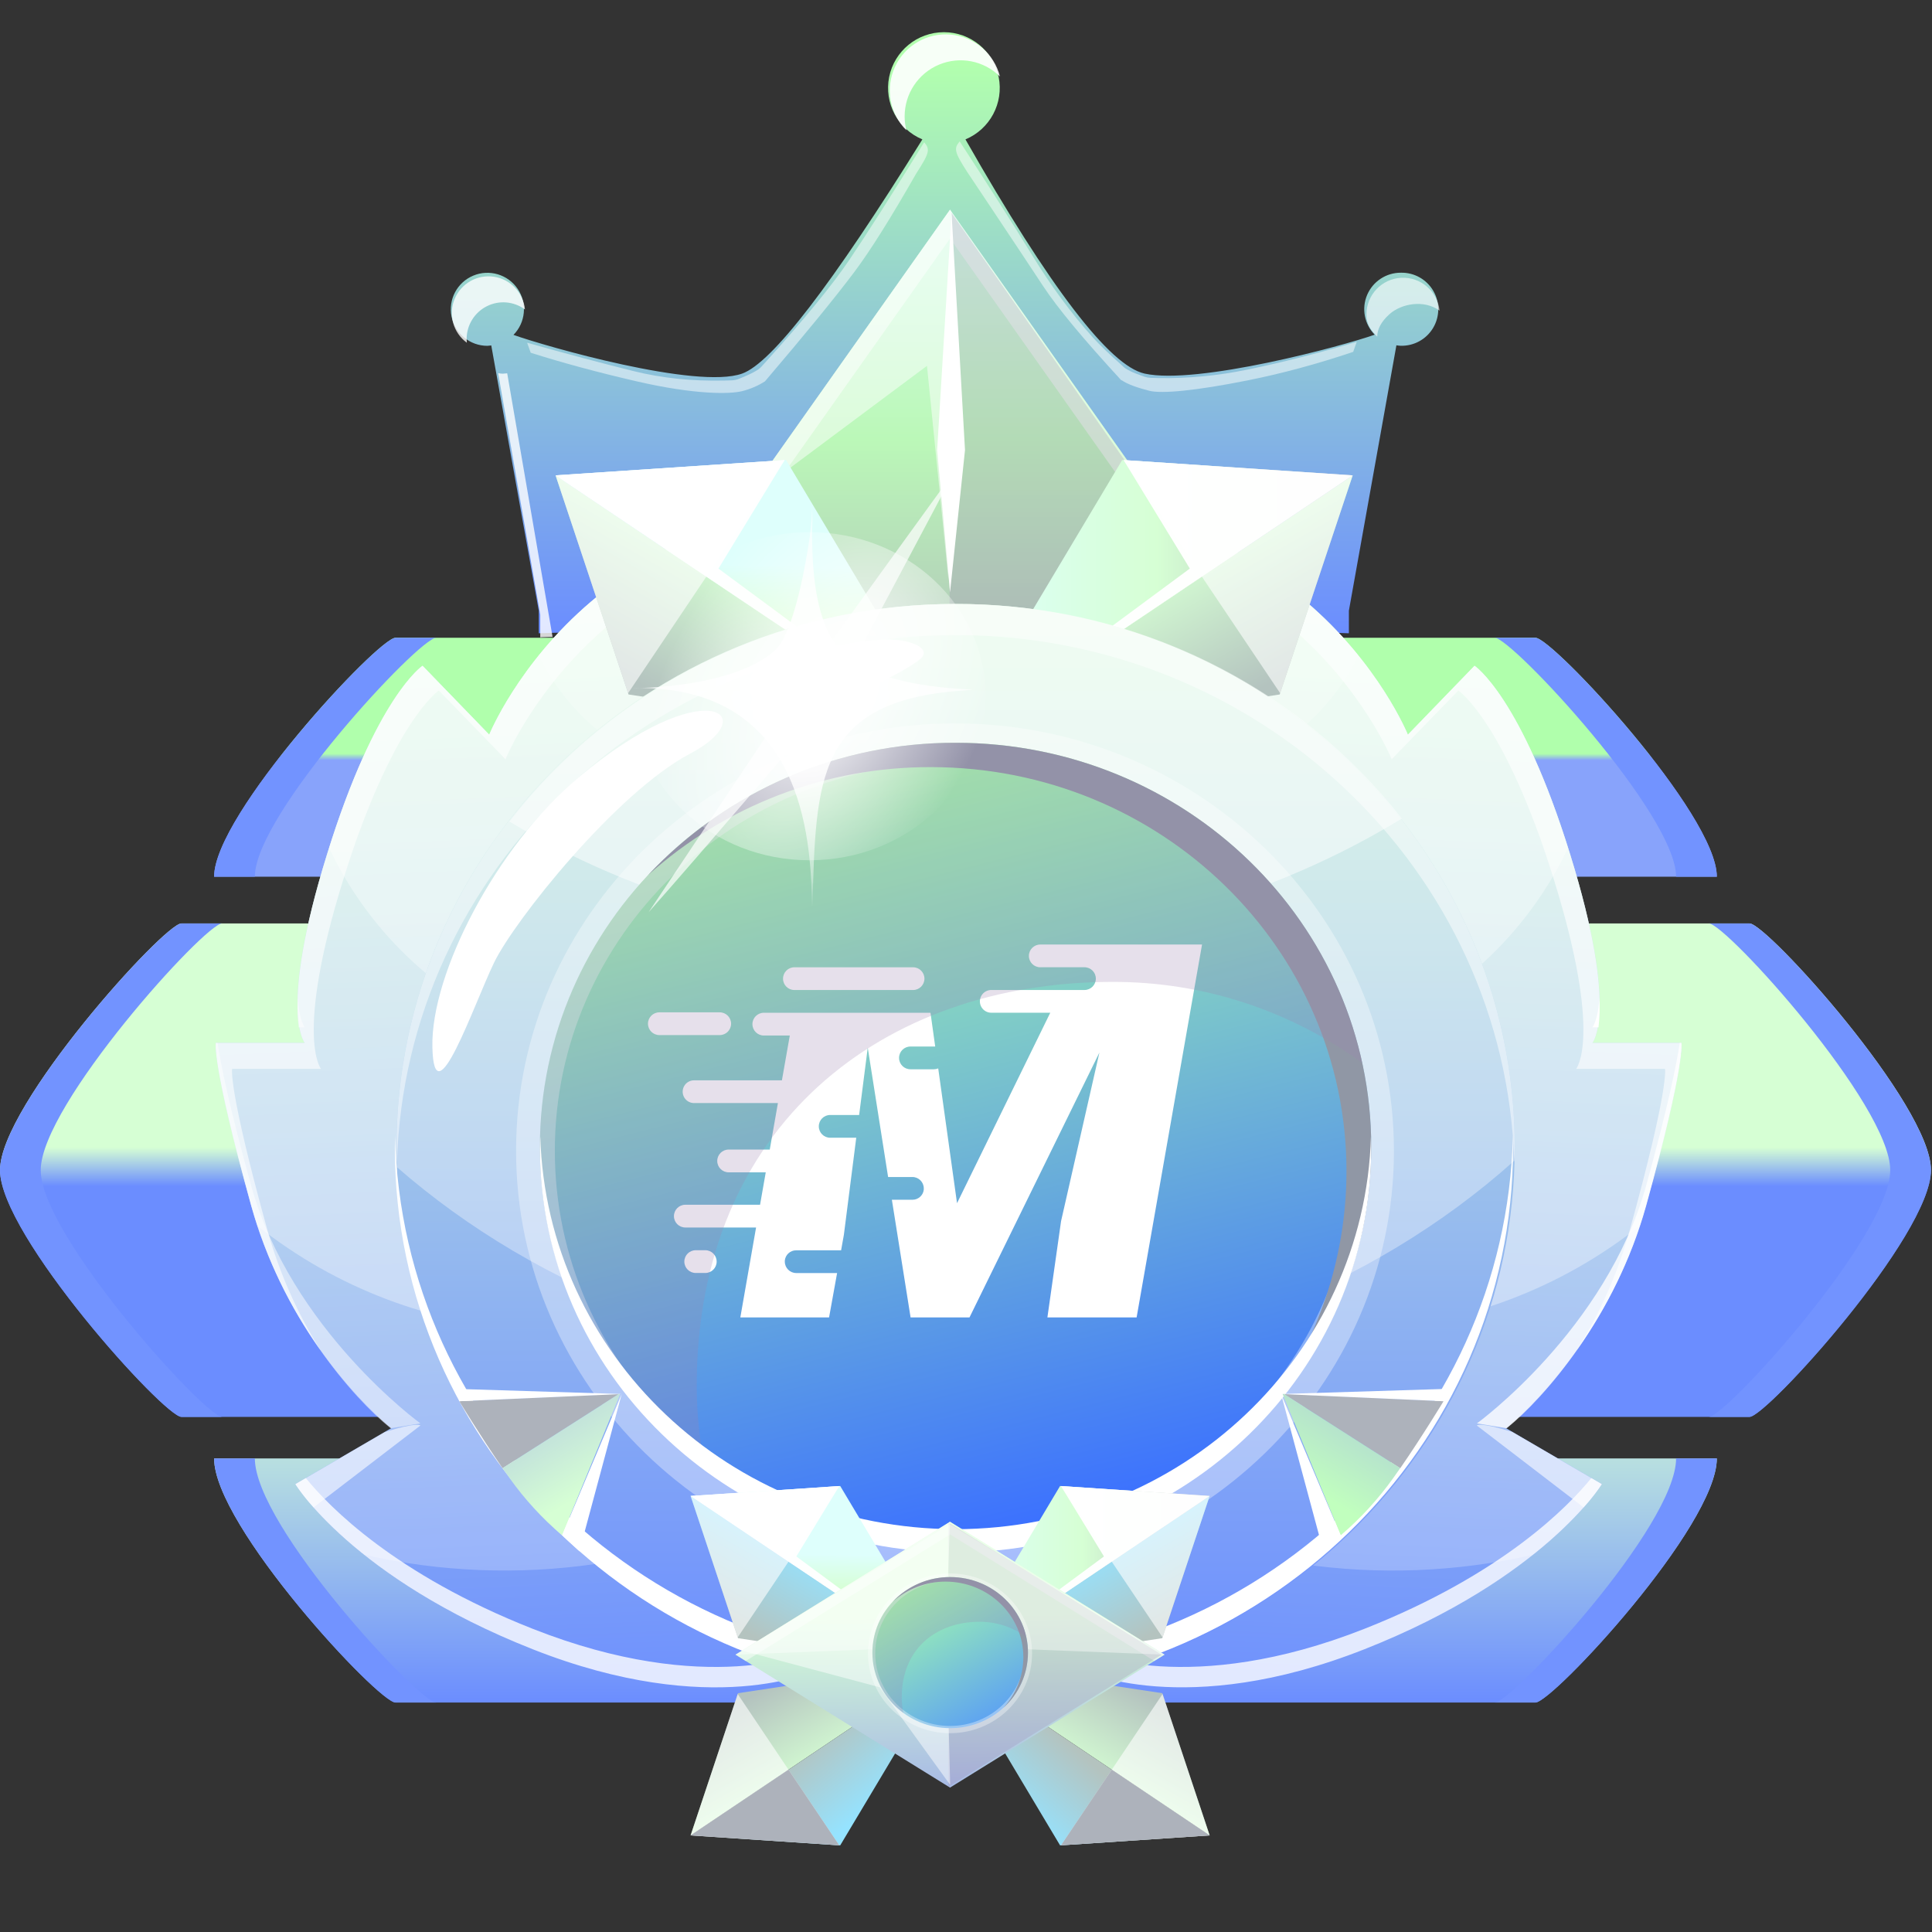 <?xml version="1.0" encoding="UTF-8"?>
<svg width="180px" height="180px" viewBox="0 0 180 180" version="1.1" xmlns="http://www.w3.org/2000/svg" xmlns:xlink="http://www.w3.org/1999/xlink">
    <rect x="0" y="0" width="180" height="180" fill="#333333" stroke="none"/>
    <title>51BA9077-A6C9-4CC4-A43D-556F637A6380</title>
    <defs>
        <linearGradient x1="49.999%" y1="53.255%" x2="50%" y2="45.38%" id="linearGradient-1">
            <stop stop-color="#6B8DFF" offset="0%"></stop>
            <stop stop-color="#D6FFD4" offset="100%"></stop>
        </linearGradient>
        <linearGradient x1="50%" y1="99.841%" x2="50%" y2="-37.76%" id="linearGradient-2">
            <stop stop-color="#6B8DFF" offset="0%"></stop>
            <stop stop-color="#D6FFD4" offset="100%"></stop>
        </linearGradient>
        <linearGradient x1="49.999%" y1="51.26%" x2="50%" y2="48.515%" id="linearGradient-3">
            <stop stop-color="#88A3FB" offset="0%"></stop>
            <stop stop-color="#B0FFAC" offset="100%"></stop>
        </linearGradient>
        <linearGradient x1="50%" y1="99.841%" x2="50%" y2="5.426%" id="linearGradient-4">
            <stop stop-color="#6B8DFF" offset="0%"></stop>
            <stop stop-color="#B2FFAE" offset="100%"></stop>
        </linearGradient>
        <linearGradient x1="49.491%" y1="4.363%" x2="51.568%" y2="101.222%" id="linearGradient-5">
            <stop stop-color="#D6FFD4" offset="0%"></stop>
            <stop stop-color="#6B8DFF" offset="100%"></stop>
        </linearGradient>
        <linearGradient x1="50.628%" y1="4.394%" x2="48.596%" y2="101.258%" id="linearGradient-6">
            <stop stop-color="#D6FFD4" offset="0%"></stop>
            <stop stop-color="#6B8DFF" offset="100%"></stop>
        </linearGradient>
        <linearGradient x1="50%" y1="-14.857%" x2="50%" y2="88.627%" id="linearGradient-7">
            <stop stop-color="#DEFFFC" offset="0%"></stop>
            <stop stop-color="#BBF8B8" offset="51%"></stop>
            <stop stop-color="#ADB2BB" offset="100%"></stop>
        </linearGradient>
        <linearGradient x1="43.087%" y1="41.866%" x2="75.932%" y2="80.519%" id="linearGradient-8">
            <stop stop-color="#D6FFD4" offset="0%"></stop>
            <stop stop-color="#B4C3BF" offset="100%"></stop>
        </linearGradient>
        <linearGradient x1="-0.006%" y1="50%" x2="100%" y2="50%" id="linearGradient-9">
            <stop stop-color="#DEFFFC" offset="2%"></stop>
            <stop stop-color="#D6FFD4" offset="51%"></stop>
            <stop stop-color="#ADB2BB" offset="100%"></stop>
        </linearGradient>
        <linearGradient x1="56.907%" y1="41.866%" x2="24.061%" y2="80.519%" id="linearGradient-10">
            <stop stop-color="#D6FFD4" offset="0%"></stop>
            <stop stop-color="#B4C3BF" offset="100%"></stop>
        </linearGradient>
        <linearGradient x1="50.401%" y1="36.296%" x2="49.386%" y2="74.515%" id="linearGradient-11">
            <stop stop-color="#DEFFFC" offset="2%"></stop>
            <stop stop-color="#D6FFD4" offset="51%"></stop>
            <stop stop-color="#ADB2BB" offset="100%"></stop>
        </linearGradient>
        <linearGradient x1="50%" y1="-5.921%" x2="50%" y2="100%" id="linearGradient-12">
            <stop stop-color="#D6FFD4" offset="0%"></stop>
            <stop stop-color="#6B8DFF" offset="100%"></stop>
        </linearGradient>
        <linearGradient x1="60.381%" y1="97.287%" x2="35.786%" y2="2.713%" id="linearGradient-13">
            <stop stop-color="#3B70FF" offset="0%"></stop>
            <stop stop-color="#A6FFA8" offset="100%"></stop>
        </linearGradient>
        <linearGradient x1="71.652%" y1="69.445%" x2="9.89%" y2="-53.652%" id="linearGradient-14">
            <stop stop-color="#D6FFD4" offset="0%"></stop>
            <stop stop-color="#A2B2E7" offset="100%"></stop>
        </linearGradient>
        <linearGradient x1="28.359%" y1="69.445%" x2="90.108%" y2="-53.652%" id="linearGradient-15">
            <stop stop-color="#C1FFBE" offset="0%"></stop>
            <stop stop-color="#A2B2E7" offset="100%"></stop>
        </linearGradient>
        <radialGradient cx="54.351%" cy="49.997%" fx="54.351%" fy="49.997%" r="48.311%" gradientTransform="translate(0.544,0.5),scale(0.931,1),rotate(29.008),scale(1,1.672),translate(-0.544,-0.5)" id="radialGradient-16">
            <stop stop-color="#FFFFFF" offset="0%"></stop>
            <stop stop-color="#FFFFFF" stop-opacity="0" offset="100%"></stop>
        </radialGradient>
        <radialGradient cx="50%" cy="45.172%" fx="50%" fy="45.172%" r="83.239%" gradientTransform="translate(0.5,0.452),scale(1,0.839),rotate(81.438),translate(-0.5,-0.452)" id="radialGradient-17">
            <stop stop-color="#FFFFFF" offset="0%"></stop>
            <stop stop-color="#FFFFFF" stop-opacity="0.878" offset="30.427%"></stop>
            <stop stop-color="#FFFFFF" stop-opacity="0" offset="100%"></stop>
        </radialGradient>
        <linearGradient x1="43.092%" y1="41.867%" x2="75.936%" y2="80.519%" id="linearGradient-18">
            <stop stop-color="#95E3FF" offset="0%"></stop>
            <stop stop-color="#B4C3BF" offset="100%"></stop>
        </linearGradient>
        <linearGradient x1="0%" y1="50%" x2="100%" y2="50%" id="linearGradient-19">
            <stop stop-color="#DEFFFC" offset="2%"></stop>
            <stop stop-color="#D6FFD4" offset="51%"></stop>
            <stop stop-color="#ADB2BB" offset="100%"></stop>
        </linearGradient>
        <linearGradient x1="56.912%" y1="41.869%" x2="24.071%" y2="80.513%" id="linearGradient-20">
            <stop stop-color="#95E3FF" offset="0%"></stop>
            <stop stop-color="#B4C3BF" offset="100%"></stop>
        </linearGradient>
        <linearGradient x1="50.387%" y1="37.06%" x2="49.387%" y2="74.505%" id="linearGradient-21">
            <stop stop-color="#DEFFFC" offset="0%"></stop>
            <stop stop-color="#D6FFD4" offset="51%"></stop>
            <stop stop-color="#ADB2BB" offset="100%"></stop>
        </linearGradient>
        <linearGradient x1="56.912%" y1="58.131%" x2="24.071%" y2="19.487%" id="linearGradient-22">
            <stop stop-color="#D6FFD4" offset="0%"></stop>
            <stop stop-color="#B4C3BF" offset="100%"></stop>
        </linearGradient>
        <linearGradient x1="76.771%" y1="71.182%" x2="45.213%" y2="43.822%" id="linearGradient-23">
            <stop stop-color="#95E3FF" offset="0%"></stop>
            <stop stop-color="#B4C3BF" offset="100%"></stop>
        </linearGradient>
        <linearGradient x1="43.092%" y1="58.133%" x2="75.936%" y2="19.481%" id="linearGradient-24">
            <stop stop-color="#D6FFD4" offset="0%"></stop>
            <stop stop-color="#B4C3BF" offset="100%"></stop>
        </linearGradient>
        <linearGradient x1="17.319%" y1="75.194%" x2="49.626%" y2="49.282%" id="linearGradient-25">
            <stop stop-color="#95E3FF" offset="0%"></stop>
            <stop stop-color="#B4C3BF" offset="100%"></stop>
        </linearGradient>
        <linearGradient x1="49.541%" y1="35.615%" x2="51.83%" y2="107.778%" id="linearGradient-26">
            <stop stop-color="#D6FFD4" offset="0%"></stop>
            <stop stop-color="#A2B2E7" offset="100%"></stop>
        </linearGradient>
        <linearGradient x1="82.967%" y1="97.182%" x2="26.747%" y2="2.818%" id="linearGradient-27">
            <stop stop-color="#599DF6" offset="0%"></stop>
            <stop stop-color="#A6FFA8" offset="100%"></stop>
        </linearGradient>
    </defs>
    <g id="Master-mfast" stroke="none" stroke-width="1" fill="none" fill-rule="evenodd">
        <g id="Master-Mfast-1.2" transform="translate(-98, -268)" fill-rule="nonzero">
            <g id="Group-10" transform="translate(98, 268)">
                <g id="Master/-medal/-SuperMaster-Copy" transform="translate(0, 3)">
                    <path d="M163.001,83.034 L16.902,83.034 C15.308,83.034 0,99.952 0,106.02 C0,112.088 15.308,129.008 16.902,129.008 L163.001,129.008 C164.586,129.008 179.903,112.09 179.903,106.02 C179.903,99.949 164.604,83.034 163.001,83.034 Z" id="Path" fill="url(#linearGradient-1)"></path>
                    <g id="Group-3" transform="translate(19.947, 132.879)">
                        <path d="M90.34,-3.55271368e-14 L2.13162821e-13,-3.55271368e-14 C2.13162821e-13,6.29 15.308,22.743 16.9,22.743 L123.106,22.743 C124.691,22.743 140.006,6.29 140.006,-3.55271368e-14 L90.34,-3.55271368e-14 Z" id="Path" fill="url(#linearGradient-2)"></path>
                        <path d="M20.697,22.743 L16.902,22.743 C15.317,22.743 0.002,6.29 0.002,-3.55271368e-14 L3.797,-3.55271368e-14 C3.797,6.29 19.105,22.743 20.697,22.743 Z" id="Path" fill="#7293FF"></path>
                        <path d="M119.312,22.743 L123.106,22.743 C124.691,22.743 140.006,6.29 140.006,-3.55271368e-14 L136.211,-3.55271368e-14 C136.211,6.29 120.903,22.743 119.312,22.743 Z" id="Path" fill="#7293FF"></path>
                    </g>
                    <path d="M123.568,78.68 L159.953,78.68 C159.953,72.872 144.645,56.419 143.054,56.419 L36.849,56.419 C35.264,56.419 19.949,72.872 19.949,78.68 L123.568,78.68 Z" id="Path" fill="url(#linearGradient-3)"></path>
                    <path d="M3.795,106.02 C3.795,112.09 19.103,129.008 20.697,129.008 L16.902,129.008 C15.317,129.008 0,112.09 0,106.02 C0,99.949 15.308,83.034 16.902,83.034 L20.697,83.034 C19.103,83.034 3.795,99.952 3.795,106.02 Z" id="Path" fill="#7293FF"></path>
                    <path d="M23.744,78.68 L19.949,78.68 C19.949,72.872 35.257,56.419 36.849,56.419 L40.644,56.419 C39.052,56.419 23.744,72.872 23.744,78.68 Z" id="Path" fill="#7293FF"></path>
                    <path d="M176.108,106.02 C176.108,112.09 160.798,129.008 159.206,129.008 L163.001,129.008 C164.586,129.008 179.903,112.09 179.903,106.02 C179.903,99.949 164.604,83.034 163.001,83.034 L159.206,83.034 C160.798,83.034 176.108,99.952 176.108,106.02 Z" id="Path" fill="#7293FF"></path>
                    <path d="M156.158,78.68 L159.953,78.68 C159.953,72.872 144.645,56.419 143.054,56.419 L139.259,56.419 C140.851,56.419 156.158,72.872 156.158,78.68 Z" id="Path" fill="#7293FF"></path>
                    <g id="Group-2" transform="translate(41.858, 0)">
                        <path d="M85.512,24.485 C84.98,25.747 85.258,27.204 86.218,28.181 C83.288,29.23 69.671,32.886 64.784,31.807 C61.526,31.088 55.961,23.815 48.091,9.987 C50.378,9.033 51.672,6.6 51.185,4.173 C50.697,1.746 48.563,0 46.084,0 C43.605,0 41.471,1.746 40.983,4.173 C40.496,6.6 41.79,9.033 44.077,9.987 C35.651,23.546 30.053,30.82 27.285,31.807 C23.059,33.315 8.931,29.253 5.981,28.201 C7.118,27.045 7.28,25.249 6.369,23.908 C5.458,22.567 3.726,22.054 2.23,22.682 C0.734,23.309 -0.111,24.903 0.21,26.492 C0.531,28.08 1.93,29.222 3.553,29.22 C3.673,29.214 3.793,29.202 3.912,29.183 L8.339,53.904 L8.339,56 C8.339,56 12.122,55.758 44.785,55.758 L47.368,55.758 C80.03,55.758 83.814,56 83.814,56 L83.814,53.898 L88.242,29.171 C88.377,29.194 88.513,29.209 88.65,29.214 C89.887,29.244 91.044,28.602 91.671,27.537 C92.299,26.471 92.299,25.15 91.671,24.085 C91.044,23.019 89.887,22.378 88.65,22.408 C87.283,22.405 86.044,23.224 85.512,24.485 Z" id="Path" fill="url(#linearGradient-4)"></path>
                        <g id="Group-8" transform="translate(0.236, 0.202)" fill="#FFFFFF">
                            <path d="M42.189,7.644 C42.188,5.536 43.451,3.633 45.393,2.82 C47.335,2.008 49.574,2.445 51.07,3.928 C50.523,1.791 48.696,0.227 46.503,0.023 C44.311,-0.182 42.226,1.016 41.295,3.015 C40.364,5.015 40.787,7.385 42.353,8.937 C42.244,8.515 42.189,8.08 42.189,7.644 L42.189,7.644 Z" id="Path" opacity="0.9"></path>
                            <path d="M87.341,26.086 C88.458,25.071 90.596,24.688 92.027,25.744 C91.839,23.934 90.271,22.588 88.458,22.679 C86.645,22.77 85.22,24.267 85.213,26.086 C85.212,26.978 85.591,27.532 86.217,28.167 C86.222,27.456 86.597,26.762 87.341,26.086 Z" id="Path" opacity="0.6"></path>
                            <path d="M44.01,10.053 C44.546,10.696 44.558,10.983 43.273,12.956 C40.893,17.124 38.971,20.181 37.509,22.129 C35.739,24.486 32.961,27.886 29.176,32.328 L29.176,32.328 C28.519,32.744 27.81,33.048 27.049,33.24 C25.906,33.528 22.639,33.577 17.227,32.328 C13.62,31.495 10.328,30.607 7.351,29.663 L7.018,28.73 C10.652,29.752 13.949,30.63 16.906,31.366 C19.561,32.027 22.392,32.323 25.398,32.255 L26.095,32.233 C26.32,32.224 26.543,32.177 26.752,32.093 C27.881,31.645 28.573,31.273 28.831,30.977 L29.237,30.528 C32.86,26.519 35.459,23.346 37.036,21.01 C38.672,18.588 40.997,14.936 44.01,10.053 Z" id="Combined-Shape" opacity="0.5"></path>
                            <path d="M83.968,9.972 C84.504,10.615 84.515,10.901 83.231,12.875 C82.562,13.876 81.928,14.825 81.33,15.721 L80.744,16.6 C78.829,19.473 77.308,21.763 76.182,23.473 C74.845,25.502 72.416,28.427 68.895,32.247 L69.137,31.983 C69.136,31.985 69.135,31.987 69.133,31.989 C69.107,32.022 69.076,32.056 69.041,32.089 L68.895,32.247 L68.894,32.21 C68.35,32.608 67.259,32.965 66.293,33.208 C65.15,33.496 62.003,33.208 57.185,32.247 C53.973,31.606 50.68,30.717 47.308,29.582 L46.975,28.648 C50.66,29.734 54.063,30.597 57.185,31.239 C59.958,31.808 62.711,32.069 65.444,32.021 L66.189,32.001 C66.38,31.993 66.57,31.959 66.751,31.897 C67.85,31.527 68.529,31.194 68.788,30.896 C68.818,30.861 68.848,30.834 68.877,30.815 C70.069,29.757 70.958,28.904 71.544,28.256 C73.688,25.884 75.601,23.19 76.994,20.929 C78.971,17.717 81.295,14.065 83.968,9.972 Z" id="Combined-Shape-Copy" opacity="0.5" transform="translate(65.643, 21.643) scale(-1, 1) translate(-65.643, -21.643) "></path>
                            <path d="M9.387,56.133 L5.161,31.577 C5.043,31.577 4.881,31.614 4.753,31.614 C4.606,31.614 4.461,31.595 4.319,31.559 L8.24,54.07 L8.24,56.178 C8.24,56.178 8.338,56.159 9.387,56.133 Z" id="Path" opacity="0.8"></path>
                            <path d="M1.382,28.385 C1.382,27.096 2.105,25.916 3.254,25.334 C4.402,24.751 5.779,24.866 6.816,25.63 C6.662,24.065 5.463,22.806 3.91,22.579 C2.356,22.352 0.848,23.215 0.254,24.671 C-0.34,26.127 0.133,27.801 1.401,28.73 C1.388,28.615 1.382,28.5 1.382,28.385 Z" id="Path" opacity="0.8"></path>
                        </g>
                    </g>
                    <path d="M76.01,152.607 C76.01,152.607 66.383,157.266 49.614,150.642 C32.846,144.017 27.516,135.27 27.516,135.27 L36.444,130.063 C36.444,130.063 27.14,122.774 23.414,109.318 C19.687,95.863 20.115,94.16 20.115,94.16 L28.395,94.16 C28.395,94.16 25.904,91.294 30.466,76.597 C35.029,61.9 39.367,59.016 39.367,59.016 L45.58,65.442 C45.58,65.442 48.269,58.821 55.1,53.025 C61.931,47.229 68.971,44.745 68.971,44.745 L77.246,56.568 L76.01,152.607 Z" id="Path" fill="url(#linearGradient-5)"></path>
                    <g id="Group" opacity="0.6" style="mix-blend-mode: overlay;" transform="translate(19.925, 44.679)" fill="#FFFFFF">
                        <path d="M5.004,66.987 C1.279,53.534 1.705,51.906 1.705,51.906 L9.985,51.906 C9.985,51.906 7.494,48.962 12.057,34.268 C16.619,19.574 20.957,16.651 20.957,16.651 L27.17,23.056 C27.17,23.056 29.862,16.426 36.693,10.63 C40.737,7.219 45.294,4.468 50.196,2.479 L49.048,0.068 C49.048,0.068 42.009,2.558 35.178,8.348 C28.347,14.137 25.657,20.767 25.657,20.767 L19.442,14.355 C19.442,14.355 15.097,17.223 10.542,31.925 C5.986,46.626 8.47,49.488 8.47,49.488 L0.19,49.488 C0.19,49.488 -0.235,51.188 3.489,64.646 C4.845,69.493 7.036,74.066 9.962,78.161 C7.779,74.695 6.109,70.931 5.004,66.987 L5.004,66.987 Z" id="Path"></path>
                        <path d="M19.245,85.132 C19.245,85.132 19.019,84.768 15.935,85.737 L7.596,90.595 C8.103,91.361 8.669,92.086 9.29,92.762 L19.245,85.132 Z" id="Path"></path>
                    </g>
                    <g id="Group-7" transform="translate(19.592, 44.746)" fill="#FFFFFF">
                        <path d="M57.654,11.829 L49.379,0.005 C49.379,0.005 42.34,2.496 35.509,8.285 C28.678,14.075 25.988,20.706 25.988,20.706 L19.775,14.288 C19.775,14.288 15.43,17.156 10.875,31.857 C6.319,46.558 8.803,49.42 8.803,49.42 L0.523,49.42 C0.523,49.42 0.097,51.121 3.822,64.579 C7.546,78.037 16.861,85.309 16.861,85.309 L7.934,90.517 C7.934,90.517 9.695,93.404 14.366,97.112 C28.571,100.341 43.469,98.191 56.18,91.076 L57.654,11.829 Z" id="Path" opacity="0.23" style="mix-blend-mode: overlay;"></path>
                        <path d="M55.857,69.716 L57.654,11.829 L49.379,0.005 C49.379,0.005 42.34,2.496 35.509,8.285 C28.678,14.075 25.988,20.706 25.988,20.706 L19.775,14.288 C19.775,14.288 15.43,17.156 10.875,31.857 C6.319,46.558 8.803,49.42 8.803,49.42 L0.523,49.42 C0.523,49.42 0.097,51.121 3.822,64.579 C4.001,65.217 4.193,65.851 4.395,66.465 C19.189,78.183 39.705,79.48 55.857,69.718 L55.857,69.716 Z" id="Path" opacity="0.35" style="mix-blend-mode: overlay;"></path>
                        <path d="M55.544,48.445 L57.654,11.829 L49.379,0.005 C49.379,0.005 42.34,2.496 35.509,8.285 C28.678,14.075 25.988,20.706 25.988,20.706 L19.775,14.288 C19.775,14.288 15.55,17.109 11.069,31.269 C18.99,47.887 38.51,55.426 55.544,48.447 L55.544,48.445 Z" id="Path" opacity="0.35" style="mix-blend-mode: overlay;"></path>
                        <g id="Group" opacity="0.49" style="mix-blend-mode: overlay;" transform="translate(0.333, 45.216)">
                            <path d="M8.47,2.751 C8.47,2.751 7.945,2.133 7.823,0.034 C7.772,0.94 7.797,1.849 7.897,2.751 L8.47,2.751 Z" id="Path"></path>
                            <path d="M16.463,40.105 L19.241,39.652 C19.241,39.652 7.189,30.919 3.462,17.463 C1.395,9.992 0.636,6.143 0.344,4.198 L0.19,4.198 C0.19,4.198 -0.263,5.898 3.462,19.356 C6.34,29.728 12.994,37.32 16.463,40.105 Z" id="Path"></path>
                        </g>
                        <path d="M30.023,104 C17.214,98.942 11.083,92.648 8.9,89.962 L7.925,90.533 C7.925,90.533 13.254,99.279 30.023,105.904 C46.791,112.529 56.418,107.869 56.418,107.869 L56.391,105.99 C55.818,106.244 46.277,110.423 30.023,104 Z" id="Path" opacity="0.8"></path>
                    </g>
                    <path d="M50.196,58.067 C54.632,67.207 65.045,71.779 74.776,68.858 L77.246,56.575 L68.971,44.752 C68.971,44.752 61.931,47.242 55.1,53.032 C53.312,54.553 51.67,56.239 50.196,58.067 L50.196,58.067 Z" id="Path" fill="#FFFFFF" opacity="0.2" style="mix-blend-mode: overlay;"></path>
                    <path d="M100.755,152.607 C100.755,152.607 110.38,157.266 127.148,150.642 C143.916,144.017 149.246,135.27 149.246,135.27 L140.318,130.063 C140.318,130.063 149.622,122.774 153.349,109.318 C157.075,95.863 156.648,94.16 156.648,94.16 L148.358,94.16 C148.358,94.16 150.849,91.294 146.289,76.597 C141.729,61.9 137.386,59.016 137.386,59.016 L131.176,65.442 C131.176,65.442 128.484,58.821 121.653,53.025 C114.822,47.229 107.774,44.749 107.774,44.749 L101.393,54.68 L100.755,152.607 Z" id="Path" fill="url(#linearGradient-6)"></path>
                    <g id="Group" opacity="0.6" style="mix-blend-mode: overlay;" transform="translate(106.642, 44.679)" fill="#FFFFFF">
                        <path d="M45.183,66.987 C48.908,53.534 48.482,51.906 48.482,51.906 L40.202,51.906 C40.202,51.906 42.693,48.962 38.131,34.268 C33.568,19.574 29.23,16.651 29.23,16.651 L23.02,23.056 C23.02,23.056 20.328,16.426 13.497,10.642 C9.455,7.231 4.9,4.48 -1.2870208e-14,2.491 L1.132,0.075 C1.132,0.075 8.171,2.565 15.002,8.355 C21.833,14.144 24.525,20.774 24.525,20.774 L30.736,14.355 C30.736,14.355 35.094,17.223 39.648,31.925 C44.201,46.626 41.717,49.488 41.717,49.488 L49.997,49.488 C49.997,49.488 50.425,51.188 46.698,64.646 C45.345,69.493 43.158,74.066 40.236,78.163 C42.415,74.696 44.082,70.931 45.183,66.987 L45.183,66.987 Z" id="Path"></path>
                        <path d="M30.949,85.132 C30.949,85.132 31.175,84.768 34.259,85.737 L42.595,90.595 C42.09,91.362 41.525,92.086 40.904,92.762 L30.949,85.132 Z" id="Path"></path>
                    </g>
                    <path d="M101.402,54.682 L107.774,44.752 C107.774,44.752 114.813,47.242 121.644,53.032 C128.475,58.821 131.167,65.453 131.167,65.453 L137.377,59.034 C137.377,59.034 141.736,61.903 146.289,76.604 C150.842,91.305 148.358,94.167 148.358,94.167 L156.638,94.167 C156.638,94.167 157.066,95.867 153.34,109.325 C149.613,122.783 140.309,130.058 140.309,130.058 L149.237,135.266 C149.237,135.266 147.475,138.152 142.805,141.861 C128.6,145.09 113.703,142.939 100.992,135.825 L101.402,54.682 Z" id="Path" fill="#FFFFFF" opacity="0.23" style="mix-blend-mode: overlay;"></path>
                    <path d="M101.307,114.463 L101.402,54.689 L107.774,44.752 C107.774,44.752 114.813,47.242 121.644,53.032 C128.475,58.821 131.167,65.453 131.167,65.453 L137.377,59.034 C137.377,59.034 141.736,61.903 146.289,76.604 C150.842,91.305 148.358,94.167 148.358,94.167 L156.638,94.167 C156.638,94.167 157.066,95.867 153.34,109.325 C153.163,109.964 152.968,110.598 152.767,111.211 C137.974,122.93 117.458,124.227 101.307,114.465 L101.307,114.463 Z" id="Path" fill="#FFFFFF" opacity="0.35" style="mix-blend-mode: overlay;"></path>
                    <path d="M101.62,93.191 L101.393,54.682 L107.774,44.752 C107.774,44.752 114.813,47.242 121.644,53.032 C128.475,58.821 131.167,65.453 131.167,65.453 L137.377,59.034 C137.377,59.034 141.602,61.855 146.085,76.015 C138.165,92.633 118.645,100.173 101.611,93.193 L101.62,93.191 Z" id="Path" fill="#FFFFFF" opacity="0.35" style="mix-blend-mode: overlay;"></path>
                    <path d="M126.566,58.067 C122.129,67.212 111.711,71.784 101.977,68.858 L101.402,54.682 L107.774,44.752 C107.774,44.752 114.813,47.242 121.644,53.032 C123.439,54.552 125.087,56.238 126.566,58.067 L126.566,58.067 Z" id="Path" fill="#FFFFFF" opacity="0.2" style="mix-blend-mode: overlay;"></path>
                    <g id="Group" style="mix-blend-mode: overlay;" transform="translate(100.755, 89.962)" fill="#FFFFFF">
                        <path d="M47.604,2.751 C47.604,2.751 48.129,2.133 48.254,0.034 C48.302,0.94 48.276,1.849 48.177,2.751 L47.604,2.751 Z" id="Path"></path>
                        <path d="M26.384,58.784 C39.192,53.726 45.324,47.432 47.506,44.746 L48.482,45.317 C48.482,45.317 43.152,54.063 26.384,60.688 C9.616,67.313 0,62.645 0,62.645 L0.027,60.765 C0.589,61.028 10.132,65.208 26.384,58.784 Z" id="Path" opacity="0.8"></path>
                        <path d="M39.623,40.105 L36.847,39.652 C36.847,39.652 48.897,30.919 52.623,17.463 C54.691,9.992 55.451,6.143 55.743,4.198 L55.895,4.198 C55.895,4.198 56.348,5.898 52.623,19.356 C49.741,29.728 43.082,37.32 39.623,40.105 Z" id="Path" opacity="0.8"></path>
                    </g>
                    <polygon id="Path" fill="url(#linearGradient-7)" points="88.512 16.536 68.527 44.797 88.512 73.056 108.498 44.797"></polygon>
                    <polygon id="Path" fill="#FFFFFF" opacity="0.49" style="mix-blend-mode: overlay;" points="88.512 19.221 107.547 46.14 108.498 44.797 88.512 16.536 68.527 44.797 69.475 46.14"></polygon>
                    <polygon id="Path" fill="#9C84B2" opacity="0.25" points="108.222 44.797 88.655 16.843 88.363 72.877"></polygon>
                    <polygon id="Path" fill="#FFFFFF" opacity="0.49" style="mix-blend-mode: overlay;" points="88.655 16.74 88.512 16.536 69.143 43.928 86.365 31.082 88.363 50.965"></polygon>
                    <polygon id="Path" fill="#FFFFFF" points="87.312 38.933 88.512 52.19 89.907 38.933 88.655 16.843"></polygon>
                    <polygon id="Path" fill="url(#linearGradient-8)" points="126.027 41.288 88.755 66.315 119.226 61.703"></polygon>
                    <polygon id="Path" fill="url(#linearGradient-9)" points="126.027 41.288 88.755 66.315 104.554 39.857"></polygon>
                    <polygon id="Path" fill="#FFFFFF" opacity="0.61" style="mix-blend-mode: overlay;" points="126.027 41.288 104.685 39.863 119.266 61.581"></polygon>
                    <polygon id="Path" fill="#FFFFFF" opacity="0.97" style="mix-blend-mode: overlay;" points="110.851 49.973 104.685 39.863 126.027 41.288 88.755 66.315"></polygon>
                    <polygon id="Path" fill="url(#linearGradient-10)" points="51.761 41.288 89.033 66.315 58.56 61.703"></polygon>
                    <polygon id="Path" fill="url(#linearGradient-11)" points="51.761 41.288 89.033 66.315 73.234 39.857"></polygon>
                    <polygon id="Path" fill="#FFFFFF" opacity="0.61" style="mix-blend-mode: overlay;" points="51.761 41.288 73.103 39.863 58.519 61.581"></polygon>
                    <polygon id="Path" fill="#FFFFFF" opacity="0.97" style="mix-blend-mode: overlay;" points="66.937 49.973 73.103 39.863 51.761 41.288 89.033 66.315"></polygon>
                    <path d="M89.033,53.269 C60.26,53.269 36.94,75.945 36.94,103.914 C36.94,131.883 60.26,154.565 89.033,154.565 C117.806,154.565 141.125,131.888 141.125,103.914 C141.125,75.94 117.799,53.269 89.033,53.269 Z" id="Path" fill="url(#linearGradient-12)"></path>
                    <path d="M88.877,152.294 C60.496,152.294 37.42,130.226 36.802,102.777 C36.802,103.155 36.786,103.534 36.786,103.909 C36.786,131.883 60.106,154.561 88.882,154.561 C117.657,154.561 140.968,131.888 140.968,103.914 C140.968,103.534 140.968,103.155 140.952,102.782 C140.332,130.226 117.254,152.294 88.877,152.294 Z" id="Path" fill="#FFFFFF"></path>
                    <path d="M89.033,53.269 C60.26,53.269 36.94,75.945 36.94,103.914 C36.94,104.532 36.967,105.137 36.992,105.75 C50.26,117.32 68.529,124.475 88.696,124.475 C109.216,124.475 127.771,117.066 141.091,105.134 C141.102,104.725 141.125,104.326 141.125,103.914 C141.125,75.945 117.799,53.269 89.033,53.269 Z" id="Path" fill="#FFFFFF" opacity="0.35" style="mix-blend-mode: overlay;"></path>
                    <path d="M130.603,73.264 C121.094,61.117 106.062,53.269 89.142,53.269 C72.095,53.269 56.962,61.235 47.459,73.54 C59.235,80.609 73.472,84.755 88.807,84.755 C104.343,84.755 118.741,80.503 130.603,73.264 Z" id="Path" fill="#FFFFFF" opacity="0.49" style="mix-blend-mode: overlay;"></path>
                    <path d="M89.033,56.165 C117.299,56.165 140.294,78.069 141.084,105.363 C141.102,104.883 141.125,104.401 141.125,103.914 C141.125,75.945 117.804,53.269 89.033,53.269 C60.263,53.269 36.942,75.945 36.942,103.914 C36.942,104.401 36.967,104.883 36.98,105.363 C37.773,78.069 60.763,56.165 89.033,56.165 Z" id="Path" fill="#FFFFFF" opacity="0.49" style="mix-blend-mode: overlay;"></path>
                    <path d="M82.037,56.598 C84.462,56.412 86.962,57.336 85.75,58.389 C84.539,59.442 76.338,64.171 72.763,61.248 C69.188,58.325 79.186,56.817 82.037,56.598 Z" id="Path" fill="#FFFFFF"></path>
                    <path d="M53.853,69.476 C46.261,75.861 40.13,87.66 40.284,94.554 C40.438,101.448 44.133,90.63 46.021,86.706 C47.909,82.783 57.432,70.821 64.322,67.201 C71.212,63.58 65.719,59.491 53.853,69.476 Z" id="Path" fill="#FFFFFF"></path>
                    <path d="M89.035,66.205 C67.644,66.205 50.303,83.068 50.303,103.862 C50.303,124.656 67.644,141.524 89.035,141.524 C110.427,141.524 127.752,124.663 127.752,103.862 C127.752,83.061 110.427,66.205 89.035,66.205 Z" id="Path" fill="url(#linearGradient-13)"></path>
                    <g id="Logo_-CHplay-notifi" transform="translate(60.226, 84.528)" fill="#FFFFFF">
                        <path d="M36.693,2.591 C36.108,2.591 35.633,2.117 35.633,1.531 C35.633,0.946 36.108,0.472 36.693,0.472 L51.765,0.472 L45.67,35.213 L37.358,35.213 L38.631,26.242 L42.204,10.534 L30.1,35.213 L24.611,35.213 L22.868,24.25 L24.788,24.25 C25.329,24.251 25.783,23.843 25.841,23.306 L25.841,23.19 C25.84,22.605 25.366,22.132 24.781,22.131 L22.517,22.131 L20.62,10.081 L19.818,16.352 L19.734,16.352 L17.119,16.352 C16.534,16.352 16.06,16.827 16.06,17.412 C16.06,17.997 16.534,18.472 17.119,18.472 L19.549,18.472 L18.396,27.515 L18.138,28.959 L13.947,28.959 C13.407,28.961 12.954,29.367 12.894,29.903 L12.894,30.019 C12.896,30.604 13.369,31.077 13.954,31.078 L17.765,31.078 L17.017,35.213 L8.749,35.213 L10.216,26.835 L3.623,26.835 C3.037,26.835 2.563,26.361 2.563,25.776 C2.563,25.191 3.037,24.716 3.623,24.716 L10.587,24.716 L11.117,21.694 L7.657,21.694 C7.072,21.694 6.598,21.219 6.598,20.634 C6.598,20.049 7.072,19.574 7.657,19.574 L11.491,19.574 L12.251,15.241 L4.485,15.241 C4.095,15.259 3.727,15.061 3.527,14.726 C3.327,14.391 3.327,13.973 3.527,13.638 C3.727,13.303 4.095,13.106 4.485,13.124 L12.623,13.124 L13.358,8.949 L10.936,8.949 C10.351,8.949 9.876,8.474 9.876,7.889 C9.876,7.304 10.351,6.829 10.936,6.829 L26.466,6.829 L26.905,9.974 L26.894,9.974 L26.778,9.974 L24.595,9.974 C24.01,9.974 23.536,10.449 23.536,11.034 C23.536,11.619 24.01,12.094 24.595,12.094 L26.778,12.094 C26.918,12.094 27.057,12.066 27.186,12.012 L28.938,24.571 L37.626,6.825 L32.176,6.825 C31.786,6.843 31.418,6.645 31.217,6.31 C31.017,5.975 31.017,5.557 31.217,5.223 C31.418,4.888 31.786,4.69 32.176,4.708 L40.811,4.708 C41.397,4.708 41.871,4.234 41.871,3.648 C41.871,3.063 41.397,2.589 40.811,2.589 L36.693,2.589 L36.693,2.591 Z M5.484,28.952 C6.069,28.952 6.543,29.427 6.543,30.012 C6.543,30.597 6.069,31.072 5.484,31.072 L4.592,31.072 C4.006,31.072 3.532,30.597 3.532,30.012 C3.532,29.427 4.006,28.952 4.592,28.952 L5.484,28.952 Z M6.829,6.789 C7.414,6.789 7.888,7.263 7.888,7.848 C7.888,8.434 7.414,8.908 6.829,8.908 L1.205,8.908 C0.619,8.908 0.145,8.434 0.145,7.848 C0.145,7.263 0.619,6.789 1.205,6.789 L6.829,6.789 Z M24.842,2.591 C25.427,2.591 25.902,3.065 25.902,3.651 C25.902,4.236 25.427,4.71 24.842,4.71 L13.786,4.71 C13.201,4.71 12.727,4.236 12.727,3.651 C12.727,3.065 13.201,2.591 13.786,2.591 L24.842,2.591 Z" id="Combined-Shape"></path>
                    </g>
                    <g id="Group" opacity="0.35" style="mix-blend-mode: overlay;" transform="translate(48, 64.377)" fill="#FFFFFF">
                        <path d="M40.981,79.655 C18.43,79.655 0.082,61.791 0.082,39.838 C0.082,17.885 18.421,0.02 40.981,0.02 C63.541,0.02 81.869,17.887 81.869,39.849 C81.869,61.811 63.523,79.655 40.981,79.655 Z M40.981,3.634 C20.423,3.634 3.693,19.875 3.693,39.838 C3.693,59.801 20.414,76.042 40.981,76.042 C61.549,76.042 78.256,59.801 78.256,39.849 C78.256,19.897 61.531,3.634 40.981,3.634 Z" id="Shape"></path>
                    </g>
                    <path d="M89.035,66.204 C78.185,66.162 67.804,70.629 60.374,78.537 C67.605,72.026 77,68.438 86.731,68.471 C108.118,68.471 125.448,85.328 125.448,106.128 C125.443,115.548 121.841,124.61 115.377,131.462 C122.995,124.581 127.755,114.766 127.755,103.862 C127.764,83.068 110.427,66.204 89.035,66.204 Z" id="Path" fill="#9097A5"></path>
                    <path d="M64.911,126.139 C64.911,101.835 82.252,88.482 103.639,88.482 C112.007,88.457 120.164,91.106 126.919,96.044 C123.22,78.999 107.674,66.205 89.029,66.205 C67.639,66.205 50.298,83.068 50.298,103.862 C50.298,116.172 56.368,127.092 65.749,133.975 C65.194,131.4 64.913,128.773 64.911,126.139 Z" id="Path" fill="#9C84B2" opacity="0.25"></path>
                    <path d="M89.035,139.468 C68.02,139.468 50.925,123.184 50.337,102.888 C50.321,103.248 50.303,103.608 50.303,103.971 C50.303,124.774 67.644,141.63 89.035,141.63 C110.427,141.63 127.752,124.774 127.752,103.971 C127.752,103.608 127.739,103.248 127.728,102.888 C127.146,123.184 110.054,139.468 89.035,139.468 Z" id="Path" fill="#FFFFFF"></path>
                    <path d="M42.792,127.547 C42.792,127.547 44.735,130.765 46.825,133.794 L57.661,126.868 L42.792,127.547 Z" id="Path" fill="#ADB2BB"></path>
                    <path d="M52.368,140.043 L57.781,126.868 L57.661,126.868 L46.82,133.783 C47.033,134.085 47.246,134.386 47.459,134.688 C48.868,136.669 50.517,138.467 52.368,140.043 L52.368,140.043 Z" id="Path" fill="url(#linearGradient-14)"></path>
                    <polygon id="Path" fill="#FFFFFF" points="57.922 126.877 53.982 141.524 52.368 140.043"></polygon>
                    <polygon id="Path" fill="#FFFFFF" points="42.494 126.399 42.788 127.547 57.922 126.877"></polygon>
                    <path d="M134.491,127.547 C134.491,127.547 132.546,130.765 130.456,133.794 L119.615,126.868 L134.491,127.547 Z" id="Path" fill="#ADB2BB"></path>
                    <path d="M124.909,140.043 L119.495,126.868 L119.615,126.868 L130.454,133.783 C130.244,134.085 130.032,134.386 129.817,134.688 C128.408,136.669 126.759,138.467 124.909,140.043 Z" id="Path" fill="url(#linearGradient-15)"></path>
                    <polygon id="Path" fill="#FFFFFF" points="119.355 126.877 123.294 141.524 124.909 140.043"></polygon>
                    <polygon id="Path" fill="#FFFFFF" points="134.783 126.399 134.488 127.547 119.355 126.877"></polygon>
                    <g id="Group-4" transform="translate(59, 41)">
                        <path d="M16.423,5.579 C7.359,5.579 0.007,12.42 0.007,20.867 C0.007,29.315 7.359,36.149 16.423,36.149 C25.488,36.149 32.84,29.3 32.84,20.867 C32.84,12.434 25.481,5.579 16.423,5.579 Z" id="Path" fill="url(#radialGradient-16)" style="mix-blend-mode: overlay;"></path>
                        <path d="M1.431,40.988 C5.839,36.045 18.79,20.875 18.79,20.875 C18.79,20.875 29.606,0.572 29.871,0.001 C29.942,-0.16 16.045,19.094 16.045,19.094 L1.431,40.988 Z" id="Path" fill="#FFFFFF" opacity="0.7"></path>
                        <path d="M19.992,17.242 C16.002,14.119 16.727,5.343 16.695,2.86 L16.695,5.24 C16.695,4.862 16.666,4.451 16.666,4.358 L16.666,2.86 C16.651,3.911 16.576,4.961 16.441,6.004 C16.441,6.004 15.271,14.808 13.162,16.631 C8.408,20.8 -3.558,19.997 1.028,20.104 C16.523,20.436 16.523,35.56 16.663,40.52 L16.663,38.022 C16.663,38.201 16.691,38.351 16.691,38.44 L16.691,40.517 C17.019,28.776 16.98,21.346 30.499,20.353 C34.981,20.011 24.66,20.875 19.992,17.242 Z" id="Path" fill="url(#radialGradient-17)"></path>
                    </g>
                    <polygon id="Path" fill="url(#linearGradient-18)" points="112.7 136.375 88.51 152.618 108.288 149.625"></polygon>
                    <polygon id="Path" fill="url(#linearGradient-19)" points="112.7 136.375 88.51 152.618 98.765 135.447"></polygon>
                    <polygon id="Path" fill="#FFFFFF" opacity="0.61" style="mix-blend-mode: overlay;" points="112.7 136.375 98.848 135.451 108.312 149.546"></polygon>
                    <polygon id="Path" fill="#FFFFFF" opacity="0.97" style="mix-blend-mode: overlay;" points="102.851 142.011 98.848 135.451 112.7 136.375 88.51 152.618"></polygon>
                    <polygon id="Path" fill="url(#linearGradient-20)" points="64.343 136.375 88.535 152.618 68.758 149.625"></polygon>
                    <polygon id="Path" fill="url(#linearGradient-21)" points="64.343 136.375 88.535 152.618 78.281 135.447"></polygon>
                    <polygon id="Path" fill="#FFFFFF" opacity="0.61" style="mix-blend-mode: overlay;" points="64.343 136.375 78.195 135.451 68.731 149.546"></polygon>
                    <polygon id="Path" fill="#FFFFFF" opacity="0.97" style="mix-blend-mode: overlay;" points="74.194 142.011 78.195 135.451 64.343 136.375 88.535 152.618"></polygon>
                    <polygon id="Path" fill="url(#linearGradient-22)" points="64.343 168.001 88.535 151.758 68.758 154.751"></polygon>
                    <polygon id="Path" fill="url(#linearGradient-23)" points="64.343 168.001 88.535 151.758 78.281 168.929"></polygon>
                    <polygon id="Path" fill="#FFFFFF" opacity="0.61" style="mix-blend-mode: overlay;" points="64.343 168.001 78.195 168.925 68.731 154.83"></polygon>
                    <polygon id="Path" fill="#ADB2BB" points="74.769 163.823 78.195 168.925 64.343 168.001 73.463 161.878"></polygon>
                    <polygon id="Path" fill="url(#linearGradient-24)" points="112.7 168.001 88.51 151.758 108.288 154.751"></polygon>
                    <polygon id="Path" fill="url(#linearGradient-25)" points="112.7 168.001 88.51 151.758 98.765 168.929"></polygon>
                    <polygon id="Path" fill="#FFFFFF" opacity="0.61" style="mix-blend-mode: overlay;" points="112.7 168.001 98.851 168.925 108.312 154.83"></polygon>
                    <polygon id="Path" fill="#ADB2BB" points="102.629 163.296 98.851 168.925 112.7 168.001 103.583 161.878"></polygon>
                    <polygon id="Path" fill="url(#linearGradient-26)" points="88.512 138.78 68.527 151.162 88.512 163.547 108.498 151.162"></polygon>
                    <polygon id="Path" fill="#FFFFFF" opacity="0.49" style="mix-blend-mode: overlay;" points="88.512 139.955 107.547 151.751 108.498 151.162 88.512 138.78 68.527 151.162 69.475 151.751"></polygon>
                    <polygon id="Path" fill="#9C84B2" opacity="0.25" points="88.363 163.468 108.222 151.162 88.363 138.857"></polygon>
                    <polygon id="Path" fill="#FFFFFF" opacity="0.49" style="mix-blend-mode: overlay;" points="88.526 163.296 88.148 148.328 88.512 138.78 69.143 150.782 81.949 154.198"></polygon>
                    <polygon id="Path" fill="#FFFFFF" opacity="0.41" style="mix-blend-mode: overlay;" points="88.512 139.013 68.527 151.162 88.512 150.379 108.498 151.162"></polygon>
                    <path d="M88.528,143.933 C84.53,143.933 81.283,147.085 81.283,150.97 C81.283,154.855 84.525,158.009 88.528,158.009 C92.531,158.009 95.774,154.86 95.774,150.97 C95.774,147.08 92.522,143.933 88.528,143.933 Z" id="Path" fill="url(#linearGradient-27)"></path>
                    <g id="Group" opacity="0.35" style="mix-blend-mode: overlay;" transform="translate(80.83, 143.396)" fill="#FFFFFF">
                        <path d="M7.682,15.082 C3.466,15.082 0.038,11.744 0.038,7.642 C0.038,3.539 3.466,0.199 7.682,0.199 C11.898,0.199 15.326,3.537 15.326,7.642 C15.326,11.746 11.896,15.082 7.682,15.082 Z M7.682,0.876 C3.833,0.876 0.713,3.91 0.713,7.642 C0.713,11.373 3.84,14.407 7.682,14.407 C11.525,14.407 14.649,11.371 14.649,7.642 C14.649,3.912 11.525,0.876 7.682,0.876 Z" id="Shape"></path>
                    </g>
                    <path d="M88.528,143.933 C86.5,143.925 84.56,144.76 83.171,146.238 C84.523,145.021 86.279,144.351 88.098,144.356 C92.094,144.356 95.343,147.508 95.343,151.395 C95.343,153.156 94.67,154.849 93.462,156.13 C94.931,154.817 95.772,152.94 95.774,150.97 C95.774,147.085 92.522,143.933 88.528,143.933 Z" id="Path" fill="#9097A5"></path>
                    <path d="M84.014,155.134 C84.014,150.592 87.256,148.097 91.259,148.097 C92.821,148.093 94.343,148.588 95.604,149.509 C94.913,146.324 92.004,143.933 88.522,143.933 C84.525,143.933 81.276,147.085 81.276,150.97 C81.283,153.2 82.357,155.291 84.165,156.596 C84.063,156.115 84.012,155.625 84.014,155.134 L84.014,155.134 Z" id="Path" fill="#9C84B2" opacity="0.25"></path>
                </g>
            </g>
        </g>
    </g>
</svg>